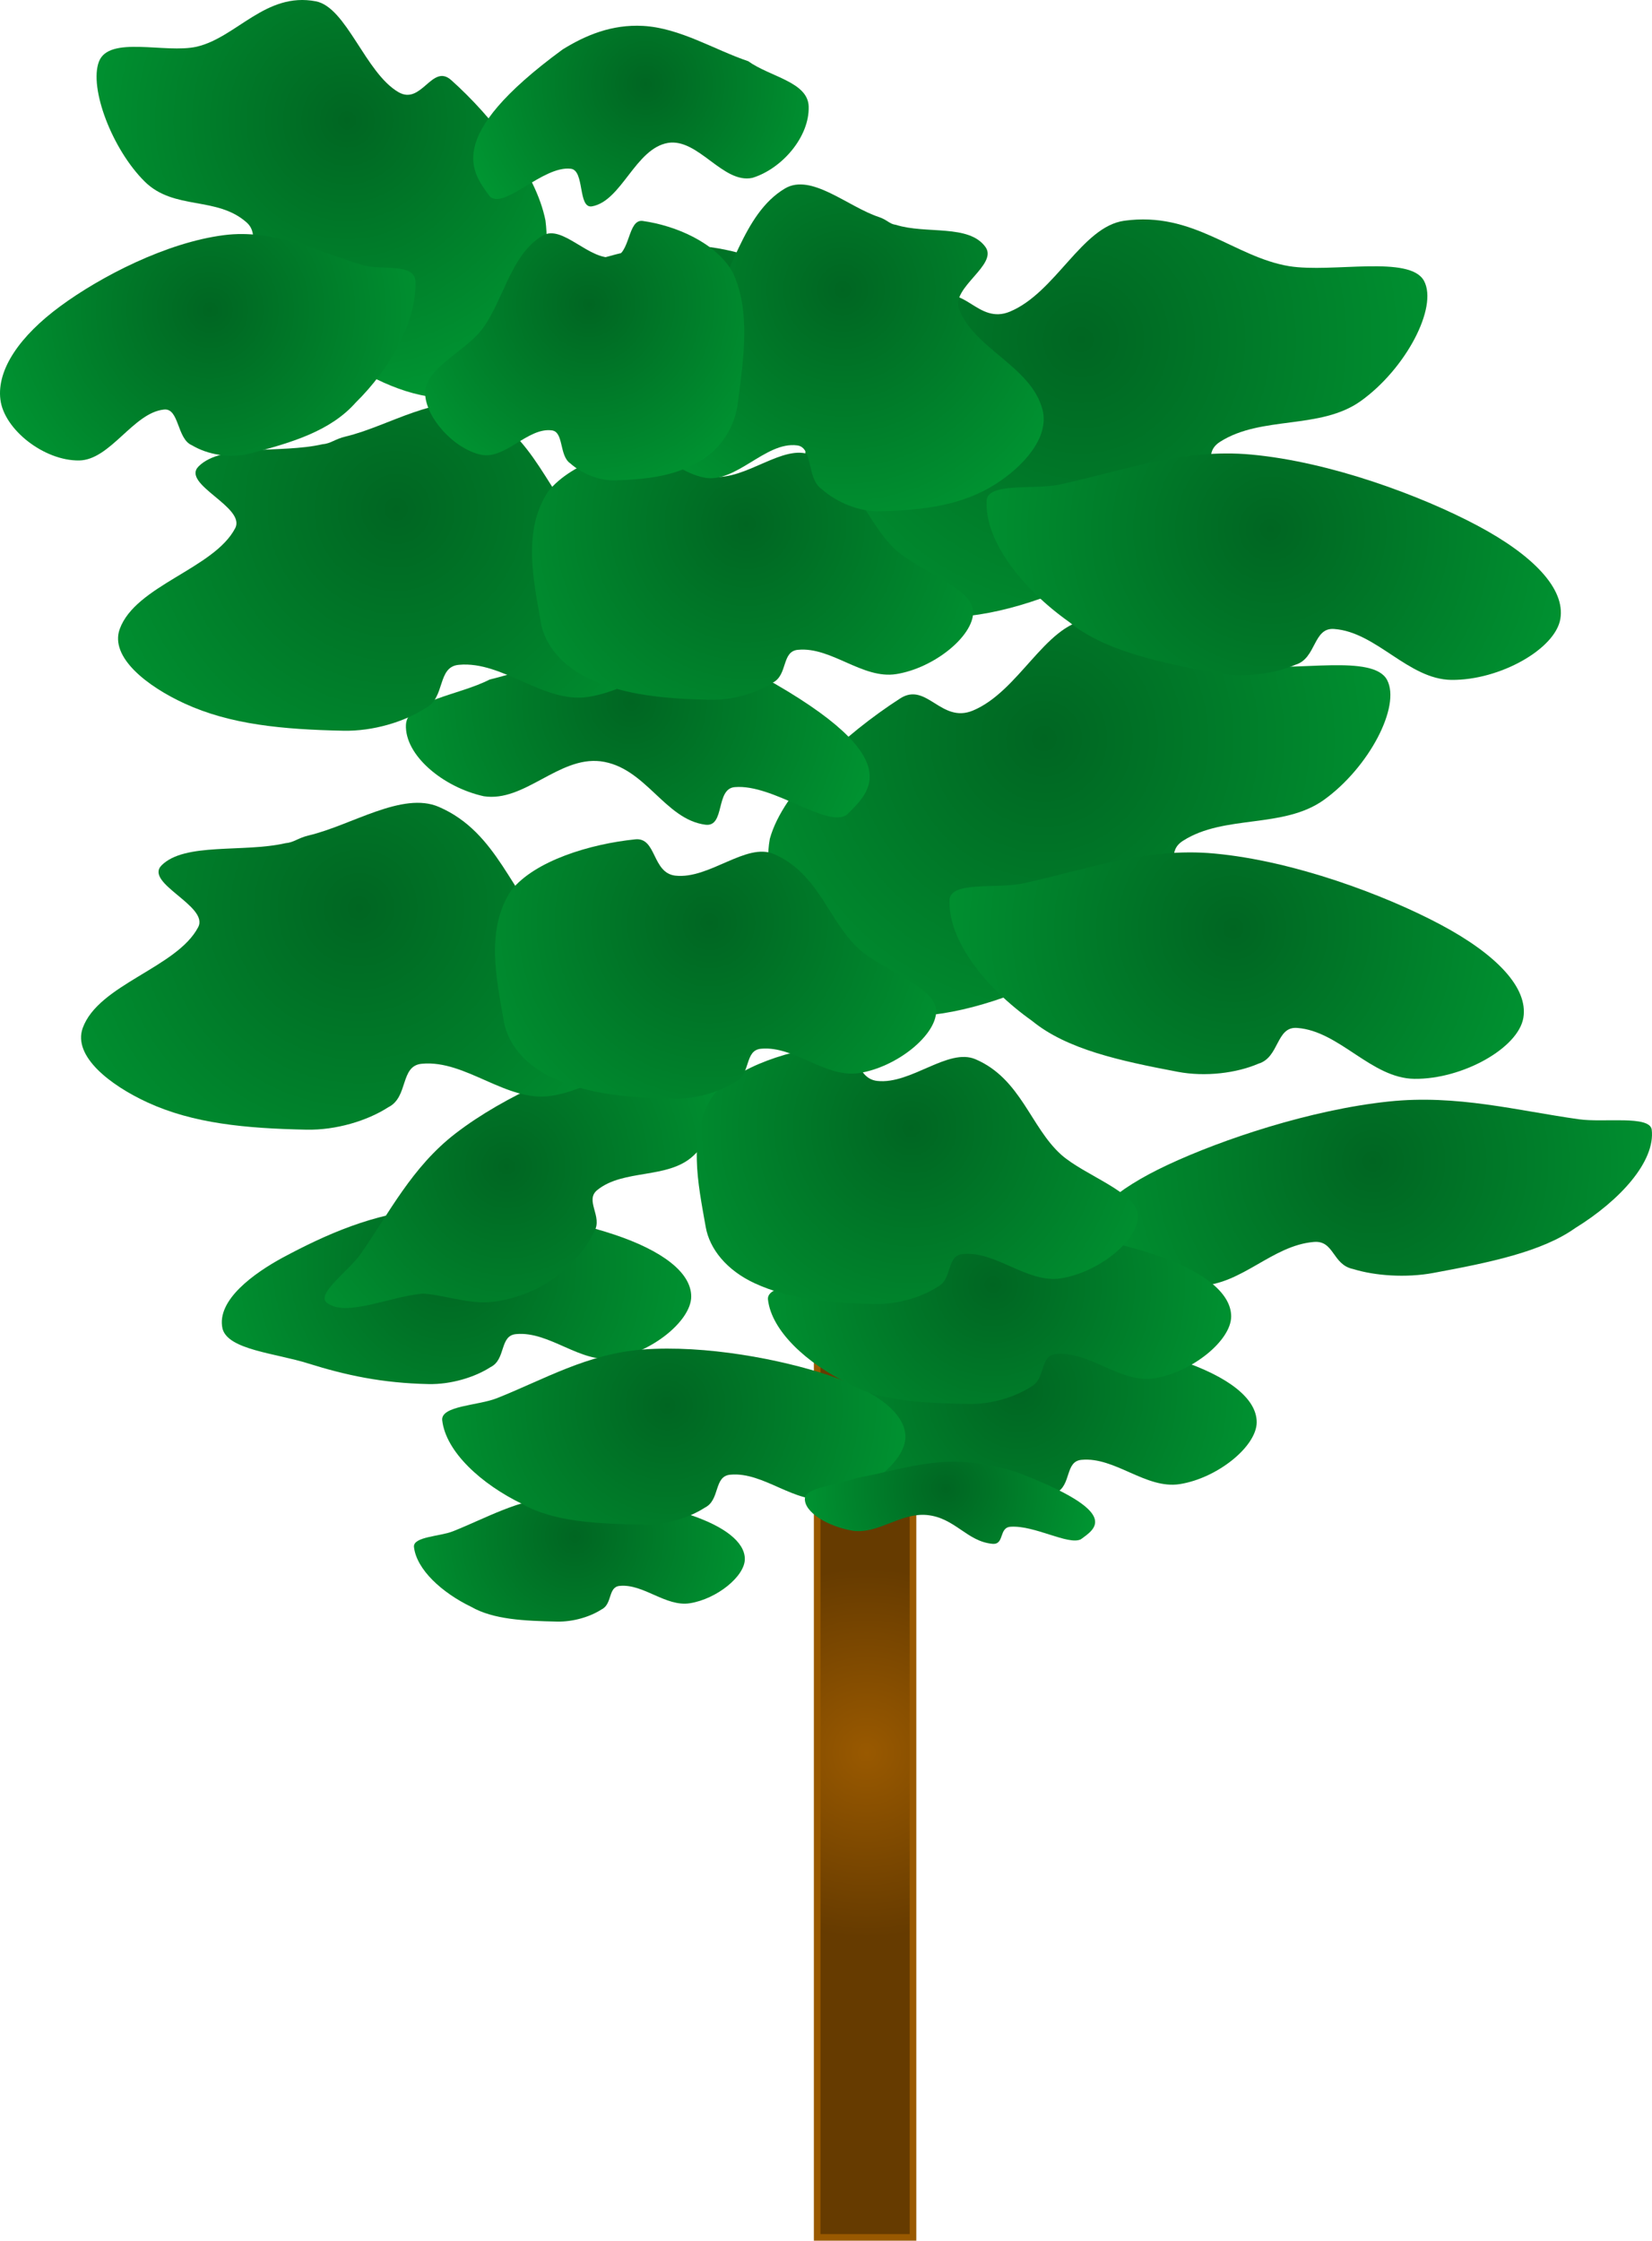 <svg version="1.1" xmlns="http://www.w3.org/2000/svg" xmlns:xlink="http://www.w3.org/1999/xlink" width="290.293" height="393.581" viewBox="0,0,290.293,393.581"><defs><radialGradient cx="245.488" cy="278.109" r="32.493" gradientUnits="userSpaceOnUse" id="color-1"><stop offset="0" stop-color="#995900"/><stop offset="1" stop-color="#663b00"/></radialGradient><radialGradient cx="194.216" cy="240.102" r="35.621" gradientUnits="userSpaceOnUse" id="color-2"><stop offset="0" stop-color="#006622"/><stop offset="1" stop-color="#009933"/></radialGradient><radialGradient cx="276.661" cy="99.992" r="75.522" gradientUnits="userSpaceOnUse" id="color-3"><stop offset="0" stop-color="#006622"/><stop offset="1" stop-color="#009933"/></radialGradient><radialGradient cx="272.21" cy="214.475" r="49.869" gradientUnits="userSpaceOnUse" id="color-4"><stop offset="0" stop-color="#006622"/><stop offset="1" stop-color="#009933"/></radialGradient><radialGradient cx="172.286" cy="192.391" r="50.384" gradientUnits="userSpaceOnUse" id="color-5"><stop offset="0" stop-color="#006622"/><stop offset="1" stop-color="#009933"/></radialGradient><radialGradient cx="210.483" cy="217.086" r="49.869" gradientUnits="userSpaceOnUse" id="color-6"><stop offset="0" stop-color="#006622"/><stop offset="1" stop-color="#009933"/></radialGradient><radialGradient cx="334.432" cy="174.202" r="61.805" gradientUnits="userSpaceOnUse" id="color-7"><stop offset="0" stop-color="#006622"/><stop offset="1" stop-color="#009933"/></radialGradient><radialGradient cx="267.724" cy="195.887" r="49.869" gradientUnits="userSpaceOnUse" id="color-8"><stop offset="0" stop-color="#006622"/><stop offset="1" stop-color="#009933"/></radialGradient><radialGradient cx="182.241" cy="175.157" r="49.894" gradientUnits="userSpaceOnUse" id="color-9"><stop offset="0" stop-color="#006622"/><stop offset="1" stop-color="#009933"/></radialGradient><radialGradient cx="156.304" cy="129.746" r="69.742" gradientUnits="userSpaceOnUse" id="color-10"><stop offset="0" stop-color="#006622"/><stop offset="1" stop-color="#009933"/></radialGradient><radialGradient cx="309.939" cy="133.286" r="63.023" gradientUnits="userSpaceOnUse" id="color-11"><stop offset="0" stop-color="#006622"/><stop offset="1" stop-color="#009933"/></radialGradient><radialGradient cx="253.336" cy="168.389" r="54.425" gradientUnits="userSpaceOnUse" id="color-12"><stop offset="0" stop-color="#006622"/><stop offset="1" stop-color="#009933"/></radialGradient><radialGradient cx="217.881" cy="132.332" r="54.425" gradientUnits="userSpaceOnUse" id="color-13"><stop offset="0" stop-color="#006622"/><stop offset="1" stop-color="#009933"/></radialGradient><radialGradient cx="259.441" cy="231.649" r="28.849" gradientUnits="userSpaceOnUse" id="color-14"><stop offset="0" stop-color="#006622"/><stop offset="1" stop-color="#009933"/></radialGradient><radialGradient cx="204.154" cy="93.602" r="50.21" gradientUnits="userSpaceOnUse" id="color-15"><stop offset="0" stop-color="#006622"/><stop offset="1" stop-color="#009933"/></radialGradient><radialGradient cx="283.162" cy="29.917" r="75.522" gradientUnits="userSpaceOnUse" id="color-16"><stop offset="0" stop-color="#006622"/><stop offset="1" stop-color="#009933"/></radialGradient><radialGradient cx="162.805" cy="59.671" r="69.742" gradientUnits="userSpaceOnUse" id="color-17"><stop offset="0" stop-color="#006622"/><stop offset="1" stop-color="#009933"/></radialGradient><radialGradient cx="316.44" cy="63.211" r="63.023" gradientUnits="userSpaceOnUse" id="color-18"><stop offset="0" stop-color="#006622"/><stop offset="1" stop-color="#009933"/></radialGradient><radialGradient cx="224.382" cy="62.257" r="54.425" gradientUnits="userSpaceOnUse" id="color-19"><stop offset="0" stop-color="#006622"/><stop offset="1" stop-color="#009933"/></radialGradient><radialGradient cx="210.656" cy="23.527" r="50.21" gradientUnits="userSpaceOnUse" id="color-20"><stop offset="0" stop-color="#006622"/><stop offset="1" stop-color="#009933"/></radialGradient><radialGradient cx="154.216" cy="-8.626" r="54.631" gradientUnits="userSpaceOnUse" id="color-21"><stop offset="0" stop-color="#006622"/><stop offset="1" stop-color="#009933"/></radialGradient><radialGradient cx="241.279" cy="21.128" r="50.449" gradientUnits="userSpaceOnUse" id="color-22"><stop offset="0" stop-color="#006622"/><stop offset="1" stop-color="#009933"/></radialGradient><radialGradient cx="130.144" cy="24.668" r="45.589" gradientUnits="userSpaceOnUse" id="color-23"><stop offset="0" stop-color="#006622"/><stop offset="1" stop-color="#009933"/></radialGradient><radialGradient cx="196.736" cy="23.713" r="39.369" gradientUnits="userSpaceOnUse" id="color-24"><stop offset="0" stop-color="#006622"/><stop offset="1" stop-color="#009933"/></radialGradient><radialGradient cx="206.666" cy="-15.016" r="36.321" gradientUnits="userSpaceOnUse" id="color-25"><stop offset="0" stop-color="#006622"/><stop offset="1" stop-color="#009933"/></radialGradient></defs><g transform="translate(-93.214,29.759)"><g data-paper-data="{&quot;isPaintingLayer&quot;:true}" fill-rule="nonzero" stroke-linejoin="miter" stroke-miterlimit="10" stroke-dasharray="" stroke-dashoffset="0" style="mix-blend-mode: normal"><path d="M236.81,190.174h16.837v173.067h-16.837z" fill="url(#color-1)" stroke="#995900" stroke-width="1.163" stroke-linecap="butt"/><path d="M191.135,233.101c7.898,-0.59 17.335,1.231 23.302,3.22c5.967,1.989 9.661,4.736 9.661,7.768c0,3.031 -4.92,7.018 -9.661,7.768c-4.24,0.662 -8.121,-3.441 -12.314,-3.049c-2.114,0.174 -1.252,3.177 -3.205,4.136c-1.98,1.284 -4.969,2.19 -7.783,2.133c-5.831,-0.119 -11.224,-0.365 -15.108,-2.585c-5.155,-2.489 -9.629,-6.558 -10.072,-10.535c-0.147,-1.816 4.549,-1.819 6.867,-2.747c5.864,-2.329 11.393,-5.593 18.313,-6.108z" fill="url(#color-2)" stroke="none" stroke-width="0.618" stroke-linecap="round"/><path d="M251.387,92.928c4.639,-2.996 7.181,4.441 12.771,2.133c8.058,-3.343 12.652,-14.926 20.098,-15.968c12.217,-1.695 19.275,6.356 28.988,7.976c7.625,1.224 21.258,-2.017 23.711,2.607c2.453,4.625 -3.194,15.414 -11.139,21.094c-7.112,5.067 -17.432,2.52 -24.679,7.13c-3.673,2.288 0.313,6.044 -2.433,9.377c-2.532,3.852 -7.19,8.095 -12.311,10.7c-10.613,5.397 -19.912,9.402 -29.342,10.511c-7.759,0.912 -13.785,-1.157 -16.875,-4.884c-6.121,-7.377 -13.572,-15.44 -11.687,-26.021c2.34,-8.519 13.168,-18.369 22.897,-24.655z" fill="url(#color-3)" stroke="none" stroke-width="1.201" stroke-linecap="round"/><path d="M267.896,204.674c11.056,-0.826 24.269,1.724 32.623,4.508c8.354,2.785 13.525,6.631 13.525,10.875c0,4.244 -6.888,9.825 -13.525,10.875c-5.936,0.927 -11.369,-4.818 -17.24,-4.269c-2.96,0.243 -1.752,4.447 -4.487,5.791c-2.771,1.797 -6.957,3.066 -10.896,2.986c-8.163,-0.167 -15.714,-0.51 -21.151,-3.619c-7.217,-3.485 -13.48,-9.181 -14.101,-14.749c-0.206,-2.543 6.368,-2.546 9.614,-3.846c8.209,-3.261 15.951,-7.831 25.638,-8.551z" fill="url(#color-4)" stroke="none" stroke-width="0.866" stroke-linecap="round"/><path d="M168.528,182.591c11.056,-0.826 24.269,1.724 32.623,4.508c8.354,2.785 13.525,6.631 13.525,10.875c0,4.244 -6.888,9.825 -13.525,10.875c-5.936,0.927 -11.369,-4.818 -17.24,-4.269c-2.96,0.243 -1.752,4.447 -4.487,5.791c-2.771,1.797 -6.957,3.066 -10.896,2.986c-8.163,-0.167 -14.551,-1.555 -21.151,-3.619c-5.694,-1.806 -14.075,-2.376 -15.062,-6.108c-1.128,-5.037 5.631,-9.8 10.576,-12.487c7.511,-4.022 15.951,-7.831 25.638,-8.551z" fill="url(#color-5)" stroke="none" stroke-width="0.866" stroke-linecap="round"/><path d="M206.169,207.286c11.056,-0.826 24.269,1.724 32.623,4.508c8.354,2.785 13.525,6.631 13.525,10.875c0,4.244 -6.888,9.825 -13.525,10.875c-5.936,0.927 -11.369,-4.818 -17.24,-4.269c-2.96,0.243 -1.752,4.447 -4.487,5.791c-2.771,1.797 -6.957,3.066 -10.896,2.986c-8.163,-0.167 -15.714,-0.51 -21.151,-3.619c-7.217,-3.485 -13.48,-9.181 -14.101,-14.749c-0.206,-2.543 6.368,-2.546 9.614,-3.846c8.209,-3.261 15.951,-7.831 25.638,-8.551z" fill="url(#color-6)" stroke="none" stroke-width="0.866" stroke-linecap="round"/><path d="M370.724,166.85c4.299,0.608 12.337,-0.734 12.734,1.797c0.665,5.578 -5.536,12.435 -13.467,17.323c-5.852,4.156 -14.994,6.038 -24.929,7.871c-4.795,0.884 -10.235,0.499 -14.082,-0.693c-3.686,-0.756 -3.284,-5.118 -6.964,-4.75c-7.317,0.665 -12.489,7.399 -19.982,7.707c-8.382,0.331 -18.227,-3.723 -19.311,-7.877c-1.084,-4.154 4.254,-8.977 13.754,-13.412c9.5,-4.435 24.999,-9.635 38.724,-11.088c12.025,-1.277 22.655,1.612 33.523,3.124z" fill="url(#color-7)" stroke="none" stroke-width="0.866" stroke-linecap="round"/><path d="M263.41,186.087c11.056,-0.826 24.269,1.724 32.623,4.508c8.354,2.785 13.525,6.631 13.525,10.875c0,4.244 -6.888,9.825 -13.525,10.875c-5.936,0.927 -11.369,-4.818 -17.24,-4.269c-2.96,0.243 -1.752,4.447 -4.487,5.791c-2.771,1.797 -6.957,3.066 -10.896,2.986c-8.163,-0.167 -15.714,-0.51 -21.151,-3.619c-7.217,-3.485 -13.48,-9.181 -14.101,-14.749c-0.206,-2.543 6.368,-2.546 9.614,-3.846c8.209,-3.261 15.951,-7.831 25.638,-8.551z" fill="url(#color-8)" stroke="none" stroke-width="0.866" stroke-linecap="round"/><path d="M173.272,169.324c8.784,-6.765 21.225,-11.893 29.735,-14.157c8.511,-2.263 14.944,-1.891 17.276,1.655c2.332,3.546 -0.357,11.994 -5.326,16.517c-4.451,4.036 -12.146,2.221 -16.751,5.905c-2.339,1.83 0.979,4.679 -0.567,7.304c-1.328,3.024 -4.298,6.249 -7.464,8.482c-2.943,2.037 -6.281,3.208 -9.419,3.757c-4.633,0.817 -8.793,-0.991 -13.143,-1.321c-5.734,0.419 -13.671,4.268 -16.985,1.584c-1.903,-1.53 3.922,-5.627 5.92,-8.496c5.068,-7.235 9.025,-15.307 16.724,-21.231z" fill="url(#color-9)" stroke="none" stroke-width="0.866" stroke-linecap="round"/><path d="M143.343,118.355c1.573,-0.131 2.139,-0.897 4.143,-1.373c7.534,-1.793 16.438,-7.761 22.831,-5.014c10.482,4.521 12.709,15.665 19.785,22.063c5.574,4.978 17.844,8.748 17.844,14.347c0,5.599 -9.087,12.962 -17.844,14.347c-7.832,1.222 -14.999,-6.356 -22.744,-5.632c-3.905,0.321 -2.312,5.867 -5.919,7.64c-3.656,2.371 -9.178,4.045 -14.375,3.939c-10.769,-0.22 -19.898,-1.096 -27.904,-4.775c-6.587,-3.026 -13.173,-8.121 -11.415,-13.072c2.767,-7.676 16.587,-10.608 20.294,-17.727c1.945,-3.72 -9.553,-7.734 -6.427,-10.863c4.05,-4.05 14.395,-2.203 21.732,-3.88z" fill="url(#color-10)" stroke="none" stroke-width="1.142" stroke-linecap="round"/><path d="M306.621,120.166c13.952,1.293 29.882,7.247 39.708,12.472c9.826,5.226 15.462,11.105 14.571,16.393c-0.892,5.289 -10.647,10.797 -19.14,10.711c-7.593,-0.092 -13.156,-8.392 -20.588,-8.942c-3.74,-0.319 -3.118,5.174 -6.808,6.274c-3.831,1.657 -9.314,2.359 -14.206,1.432c-10.138,-1.922 -19.475,-3.937 -25.598,-8.954c-8.262,-5.859 -14.871,-14.273 -14.474,-21.343c0.277,-3.212 8.471,-1.835 12.789,-2.773c10.915,-2.339 21.523,-6.408 33.746,-5.27z" fill="url(#color-11)" stroke="none" stroke-width="1.094" stroke-linecap="round"/><path d="M240.297,153.729c3.773,-0.384 2.923,5.908 7.05,6.379c5.956,0.667 12.46,-5.883 17.306,-3.8c7.945,3.427 9.633,11.874 14.997,16.724c4.225,3.773 13.525,6.631 13.525,10.875c0,4.244 -6.888,9.825 -13.525,10.875c-5.936,0.927 -11.369,-4.818 -17.24,-4.269c-2.96,0.243 -1.752,4.447 -4.487,5.791c-2.771,1.797 -6.957,3.066 -10.896,2.986c-8.163,-0.167 -15.083,-0.831 -21.151,-3.619c-4.993,-2.294 -7.979,-6.065 -8.653,-9.908c-1.337,-7.608 -3.26,-16.213 1.282,-23.074c4.155,-5.212 13.879,-8.153 21.792,-8.958z" fill="url(#color-12)" stroke="none" stroke-width="0.866" stroke-linecap="round"/><path d="M204.841,117.672c3.773,-0.384 2.923,5.908 7.05,6.379c5.956,0.667 12.46,-5.883 17.306,-3.8c7.945,3.427 9.633,11.874 14.997,16.724c4.225,3.773 13.525,6.631 13.525,10.875c0,4.244 -6.888,9.825 -13.525,10.875c-5.936,0.927 -11.369,-4.818 -17.24,-4.269c-2.96,0.243 -1.752,4.447 -4.487,5.791c-2.771,1.797 -6.957,3.066 -10.896,2.986c-8.163,-0.167 -15.083,-0.831 -21.151,-3.619c-4.993,-2.294 -7.979,-6.065 -8.653,-9.908c-1.337,-7.608 -3.26,-16.213 1.282,-23.074c4.155,-5.212 13.879,-8.153 21.792,-8.958z" fill="url(#color-13)" stroke="none" stroke-width="0.866" stroke-linecap="round"/><path d="M259.829,227.018c4.795,-0.136 8.783,0.758 12.224,1.876c18.425,7.084 13.644,9.868 11.078,11.736c-2.215,1.068 -8.088,-2.482 -12.314,-2.213c-2.139,0.123 -1.042,3.179 -3.205,3.002c-4.532,-0.418 -6.596,-4.622 -11.583,-5.066c-4.598,-0.382 -8.358,3.291 -12.819,2.791c-4.465,-0.715 -8.704,-3.262 -8.561,-5.7c0.122,-1.964 5.862,-2.355 9.202,-3.612c5.138,-0.907 10.358,-2.649 15.978,-2.815z" fill="url(#color-14)" stroke="none" stroke-width="0.568" stroke-linecap="round"/><path d="M204.775,83.41c7.661,-0.3 14.032,1.67 19.529,4.13c29.437,15.592 21.798,21.721 17.699,25.834c-3.539,2.351 -12.922,-5.462 -19.674,-4.872c-3.417,0.271 -1.665,6.997 -5.12,6.609c-7.241,-0.92 -10.538,-10.174 -18.505,-11.152c-7.347,-0.842 -13.353,7.244 -20.48,6.144c-7.133,-1.574 -13.906,-7.181 -13.678,-12.546c0.195,-4.323 9.365,-5.185 14.702,-7.951c8.208,-1.997 16.548,-5.831 25.527,-6.196z" fill="url(#color-15)" stroke="none" stroke-width="0.618" stroke-linecap="round"/><path d="M257.889,22.853c4.639,-2.996 7.181,4.441 12.771,2.133c8.058,-3.343 12.652,-14.926 20.098,-15.968c12.217,-1.695 19.275,6.356 28.988,7.976c7.625,1.224 21.258,-2.017 23.711,2.607c2.453,4.625 -3.194,15.414 -11.139,21.094c-7.112,5.067 -17.432,2.52 -24.679,7.13c-3.673,2.288 0.313,6.044 -2.433,9.377c-2.532,3.852 -7.19,8.095 -12.311,10.7c-10.613,5.397 -19.912,9.402 -29.342,10.511c-7.759,0.912 -13.785,-1.157 -16.875,-4.884c-6.121,-7.377 -13.572,-15.44 -11.687,-26.021c2.34,-8.519 13.168,-18.369 22.897,-24.655z" fill="url(#color-16)" stroke="none" stroke-width="1.201" stroke-linecap="round"/><path d="M149.844,48.28c1.573,-0.131 2.139,-0.897 4.143,-1.373c7.534,-1.793 16.438,-7.761 22.831,-5.014c10.482,4.521 12.709,15.665 19.785,22.063c5.574,4.978 17.844,8.748 17.844,14.347c0,5.599 -9.087,12.962 -17.844,14.347c-7.832,1.222 -14.999,-6.356 -22.744,-5.632c-3.905,0.321 -2.312,5.867 -5.919,7.64c-3.656,2.371 -9.178,4.045 -14.375,3.939c-10.769,-0.22 -19.898,-1.096 -27.904,-4.775c-6.587,-3.026 -13.173,-8.121 -11.415,-13.072c2.767,-7.676 16.587,-10.608 20.294,-17.727c1.945,-3.72 -9.553,-7.734 -6.427,-10.863c4.05,-4.05 14.395,-2.203 21.732,-3.88z" fill="url(#color-17)" stroke="none" stroke-width="1.142" stroke-linecap="round"/><path d="M313.123,50.091c13.952,1.293 29.882,7.247 39.708,12.472c9.826,5.226 15.462,11.105 14.571,16.393c-0.892,5.289 -10.647,10.797 -19.14,10.711c-7.593,-0.092 -13.156,-8.392 -20.588,-8.942c-3.74,-0.319 -3.118,5.174 -6.808,6.274c-3.831,1.657 -9.314,2.359 -14.206,1.432c-10.138,-1.922 -19.475,-3.937 -25.598,-8.954c-8.262,-5.859 -14.871,-14.273 -14.474,-21.343c0.277,-3.212 8.471,-1.835 12.789,-2.773c10.915,-2.339 21.523,-6.408 33.746,-5.27z" fill="url(#color-18)" stroke="none" stroke-width="1.094" stroke-linecap="round"/><path d="M211.343,47.596c3.773,-0.384 2.923,5.908 7.05,6.379c5.956,0.667 12.46,-5.883 17.306,-3.8c7.945,3.427 9.633,11.874 14.997,16.724c4.225,3.773 13.525,6.631 13.525,10.875c0,4.244 -6.888,9.825 -13.525,10.875c-5.936,0.927 -11.369,-4.818 -17.24,-4.269c-2.96,0.243 -1.752,4.447 -4.487,5.791c-2.771,1.797 -6.957,3.066 -10.896,2.986c-8.163,-0.167 -15.083,-0.831 -21.151,-3.619c-4.993,-2.294 -7.979,-6.065 -8.653,-9.908c-1.337,-7.608 -3.26,-16.213 1.282,-23.074c4.155,-5.212 13.879,-8.153 21.792,-8.958z" fill="url(#color-19)" stroke="none" stroke-width="0.866" stroke-linecap="round"/><path d="M211.277,13.335c7.661,-0.3 14.032,1.67 19.529,4.13c29.437,15.592 21.798,21.721 17.699,25.834c-3.539,2.351 -12.922,-5.462 -19.674,-4.872c-3.417,0.271 -1.665,6.997 -5.12,6.609c-7.241,-0.92 -10.538,-10.174 -18.505,-11.152c-7.347,-0.842 -13.353,7.244 -20.48,6.144c-7.133,-1.574 -13.906,-7.181 -13.678,-12.546c0.195,-4.323 9.365,-5.185 14.702,-7.951c8.208,-1.997 16.548,-5.831 25.527,-6.196z" fill="url(#color-20)" stroke="none" stroke-width="0.618" stroke-linecap="round"/><path d="M172.499,-15.691c-3.355,-2.996 -5.194,4.441 -9.238,2.133c-5.829,-3.343 -9.152,-14.926 -14.538,-15.968c-8.837,-1.695 -13.943,6.356 -20.969,7.976c-5.515,1.224 -15.377,-2.017 -17.152,2.607c-1.775,4.625 2.31,15.414 8.057,21.094c5.145,5.067 12.61,2.52 17.852,7.13c2.657,2.288 -0.227,6.044 1.76,9.377c1.831,3.852 5.201,8.095 8.906,10.7c7.677,5.397 14.404,9.402 21.225,10.511c5.612,0.912 9.972,-1.157 12.207,-4.884c4.427,-7.377 9.817,-15.44 8.454,-26.021c-1.692,-8.519 -9.525,-18.369 -16.563,-24.655z" fill="url(#color-21)" stroke="none" stroke-width="1.201" stroke-linecap="round"/><path d="M250.655,9.737c-1.138,-0.131 -1.548,-0.897 -2.997,-1.373c-5.45,-1.793 -11.891,-7.761 -16.515,-5.014c-7.582,4.521 -9.193,15.665 -14.312,22.063c-4.032,4.978 -12.908,8.748 -12.908,14.347c0,5.599 6.573,12.962 12.908,14.347c5.665,1.222 10.85,-6.356 16.453,-5.632c2.825,0.321 1.672,5.867 4.282,7.64c2.645,2.371 6.639,4.045 10.398,3.939c7.79,-0.22 14.394,-1.096 20.185,-4.775c4.765,-3.026 9.529,-8.121 8.258,-13.072c-2.001,-7.676 -11.999,-10.608 -14.68,-17.727c-1.407,-3.72 6.911,-7.734 4.649,-10.863c-2.93,-4.05 -10.413,-2.203 -15.72,-3.88z" fill="url(#color-22)" stroke="none" stroke-width="1.142" stroke-linecap="round"/><path d="M132.544,11.548c-10.092,1.293 -21.616,7.247 -28.723,12.472c-7.108,5.226 -11.185,11.105 -10.54,16.393c0.645,5.289 7.702,10.797 13.845,10.711c5.492,-0.092 9.517,-8.392 14.893,-8.942c2.705,-0.319 2.255,5.174 4.925,6.274c2.771,1.657 6.737,2.359 10.276,1.432c7.333,-1.922 14.088,-3.937 18.517,-8.954c5.976,-5.859 10.757,-14.273 10.47,-21.343c-0.2,-3.212 -6.128,-1.835 -9.251,-2.773c-7.896,-2.339 -15.569,-6.408 -24.411,-5.27z" fill="url(#color-23)" stroke="none" stroke-width="1.094" stroke-linecap="round"/><path d="M206.169,9.053c-2.729,-0.384 -2.114,5.908 -5.1,6.379c-4.308,0.667 -9.013,-5.883 -12.518,-3.8c-5.747,3.427 -6.969,11.874 -10.848,16.724c-3.056,3.773 -9.784,6.631 -9.784,10.875c0,4.244 4.982,9.825 9.784,10.875c4.294,0.927 8.224,-4.818 12.471,-4.269c2.141,0.243 1.268,4.447 3.246,5.791c2.005,1.797 5.032,3.066 7.882,2.986c5.905,-0.167 10.91,-0.831 15.3,-3.619c3.612,-2.294 5.771,-6.065 6.259,-9.908c0.967,-7.608 2.358,-16.213 -0.927,-23.074c-3.005,-5.212 -10.04,-8.153 -15.764,-8.958z" fill="url(#color-24)" stroke="none" stroke-width="0.866" stroke-linecap="round"/><path d="M206.216,-25.209c-5.542,-0.3 -10.15,1.67 -14.127,4.13c-21.294,15.592 -15.768,21.721 -12.803,25.834c2.56,2.351 9.347,-5.462 14.232,-4.872c2.472,0.271 1.204,6.997 3.704,6.609c5.238,-0.92 7.623,-10.174 13.386,-11.152c5.314,-0.842 9.659,7.244 14.815,6.144c5.16,-1.574 10.059,-7.181 9.894,-12.546c-0.141,-4.323 -6.774,-5.185 -10.635,-7.951c-5.937,-1.997 -11.97,-5.831 -18.465,-6.196z" fill="url(#color-25)" stroke="none" stroke-width="0.618" stroke-linecap="round"/></g></g></svg>